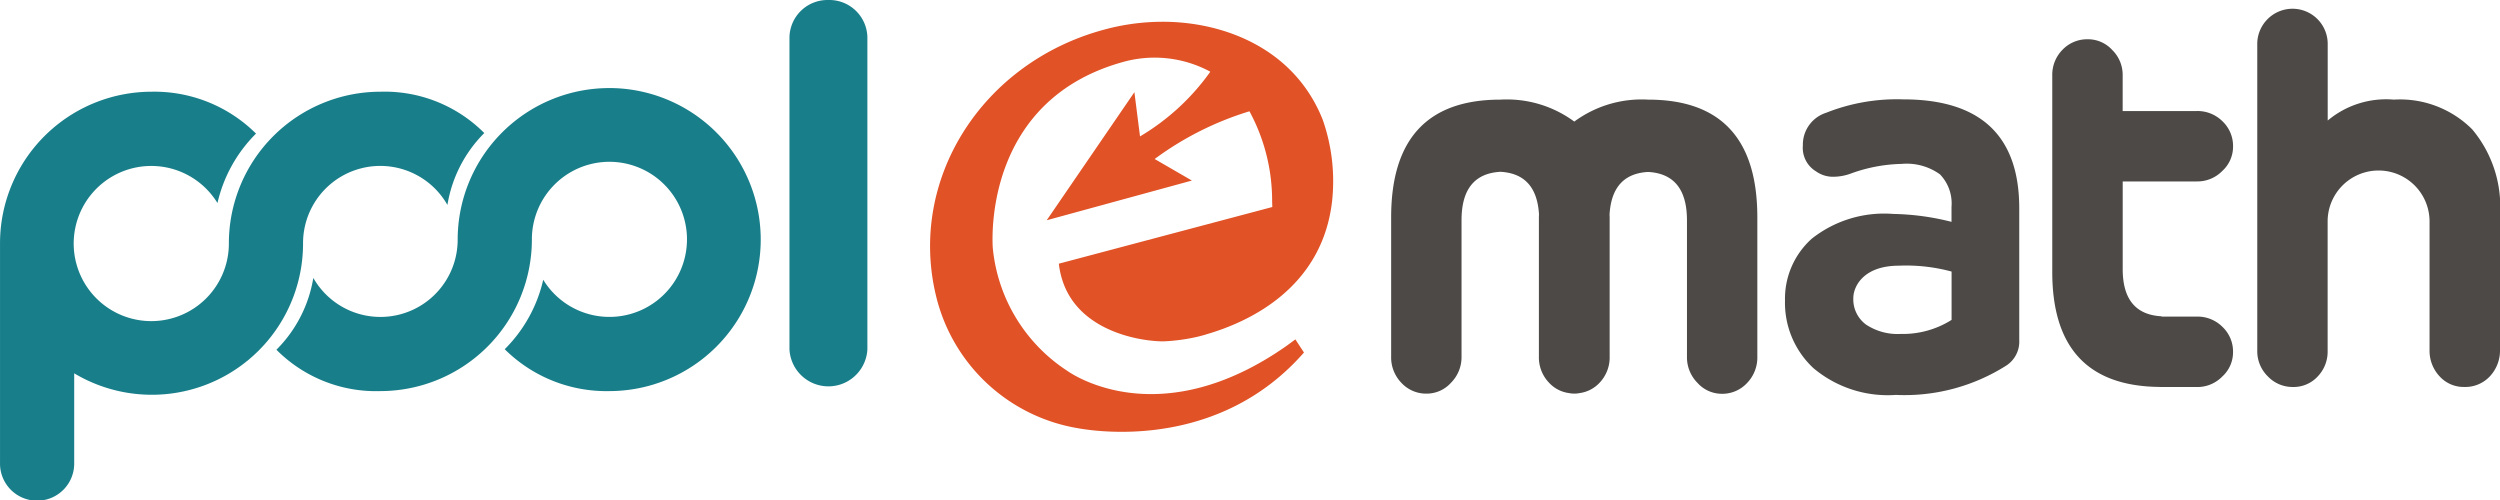 <svg id="ic_logo_modal" xmlns="http://www.w3.org/2000/svg" width="150" height="30" viewBox="0 0 150 30">
  <path id="패스_120" data-name="패스 120" d="M567.438,468.341c1.5.269,8.57,1.165,13.565-4.542l-.516-.788c-.208.156-.39.287-.534.393-7.5,5.25-12.711,1.8-13.143,1.5a9.928,9.928,0,0,1-4.479-7.392c-.056-.913-.312-8.966,7.927-11.176a7.04,7.04,0,0,1,5.127.615,13.829,13.829,0,0,1-4.219,3.882l-.337-2.653-5.261,7.683,8.71-2.382-2.233-1.293.055-.041a18.768,18.768,0,0,1,5.633-2.822,11.283,11.283,0,0,1,1.36,5.408l.01.336-12.808,3.4a5.077,5.077,0,0,0,.284,1.2h0c1.09,2.915,4.665,3.461,5.991,3.461a11.162,11.162,0,0,0,2.1-.29c.162-.042.324-.082.484-.135,2.487-.721,6.923-2.727,7.534-7.968h0a11.134,11.134,0,0,0-.56-4.906c-1.7-4.285-5.948-5.877-9.591-5.877a13.405,13.405,0,0,0-3.51.468c-7.351,1.975-11.788,9-10.1,15.98A10.544,10.544,0,0,0,567.438,468.341Z" transform="translate(-502.765 -442.648)" fill="#e15226"/>
  <path id="패스_121" data-name="패스 121" d="M937.8,490.591a4.835,4.835,0,0,1,1.607-3.711,7,7,0,0,1,4.884-1.485,15.224,15.224,0,0,1,3.5.475v-.9a2.512,2.512,0,0,0-.693-1.95,3.414,3.414,0,0,0-2.3-.627,9.425,9.425,0,0,0-3.027.571,3.074,3.074,0,0,1-1.039.2,1.746,1.746,0,0,1-1.07-.323,1.642,1.642,0,0,1-.79-1.549,2.006,2.006,0,0,1,1.387-1.963,11.511,11.511,0,0,1,4.63-.808q6.969,0,6.966,6.544v7.9a1.712,1.712,0,0,1-.756,1.514,11.394,11.394,0,0,1-6.65,1.775,6.929,6.929,0,0,1-4.947-1.61A5.355,5.355,0,0,1,937.8,490.591Zm4.1-.16a1.879,1.879,0,0,0,.758,1.6,3.417,3.417,0,0,0,2.079.564,5.474,5.474,0,0,0,3.058-.842v-2.9a10.413,10.413,0,0,0-3.154-.353C942.455,488.5,941.9,489.8,941.9,490.43Z" transform="translate(-830.7 -472.559)" fill="#4c4946"/>
  <path id="패스_122" data-name="패스 122" d="M778.51,478.587a6.814,6.814,0,0,0-4.432,1.317,6.815,6.815,0,0,0-4.432-1.317q-6.556,0-6.556,7.063V494a2.193,2.193,0,0,0,.615,1.579,2.022,2.022,0,0,0,1.528.648,1.966,1.966,0,0,0,1.451-.656,2.174,2.174,0,0,0,.629-1.554v-8.2c0-1.853.782-2.813,2.333-2.9,1.447.079,2.214.928,2.315,2.546,0,.061-.006.114-.006.178V494a2.193,2.193,0,0,0,.615,1.579,1.978,1.978,0,0,0,1.172.612,1.726,1.726,0,0,0,.318.035c.008,0,.014-.006.02-.006s.012.006.016.006a1.84,1.84,0,0,0,.322-.035,1.992,1.992,0,0,0,1.172-.612A2.195,2.195,0,0,0,776.2,494V485.65c0-.064-.006-.117-.006-.178.1-1.619.867-2.467,2.314-2.546,1.547.084,2.331,1.044,2.331,2.9v8.2a2.174,2.174,0,0,0,.63,1.554,1.958,1.958,0,0,0,1.449.656,2.022,2.022,0,0,0,1.528-.648,2.2,2.2,0,0,0,.615-1.579V485.65Q785.063,478.588,778.51,478.587Z" transform="translate(-679.621 -472.609)" fill="#4c4946"/>
  <path id="패스_123" data-name="패스 123" d="M1160.169,445.483a6.124,6.124,0,0,0-4.7-1.783,5.457,5.457,0,0,0-3.969,1.256V440.4a2.111,2.111,0,0,0-.613-1.529,2.111,2.111,0,0,0-3,.005,2.108,2.108,0,0,0-.613,1.538v18.362a2.106,2.106,0,0,0,.628,1.523,2.049,2.049,0,0,0,1.514.643,1.966,1.966,0,0,0,1.48-.627,2.142,2.142,0,0,0,.6-1.533v-7.826a3.058,3.058,0,0,1,6.115,0v7.761a2.247,2.247,0,0,0,.6,1.583,1.952,1.952,0,0,0,1.482.641,2.019,2.019,0,0,0,1.545-.646,2.271,2.271,0,0,0,.6-1.592v-8.1A7.209,7.209,0,0,0,1160.169,445.483Z" transform="translate(-1011.838 -437.723)" fill="#4c4946"/>
  <path id="패스_124" data-name="패스 124" d="M1064.908,468.424h-2.114v-.018c-1.549-.083-2.331-1.019-2.331-2.832v-5.26h4.462a2.089,2.089,0,0,0,1.516-.631,1.966,1.966,0,0,0,.643-1.451,2.036,2.036,0,0,0-.634-1.526,2.118,2.118,0,0,0-1.543-.616h-4.446v-2.149a2.091,2.091,0,0,0-.63-1.518,1.965,1.965,0,0,0-1.449-.639,2.052,2.052,0,0,0-1.528.627,2.133,2.133,0,0,0-.617,1.545v11.788q0,6.855,6.465,6.9v.006h2.222a2.088,2.088,0,0,0,1.516-.633,1.963,1.963,0,0,0,.643-1.448,2.038,2.038,0,0,0-.634-1.528A2.112,2.112,0,0,0,1064.908,468.424Z" transform="translate(-933.101 -449.428)" fill="#4c4946"/>
  <path id="패스_125" data-name="패스 125" d="M498.6,434.359a2.284,2.284,0,0,0-2.337,2.228v18.74a2.341,2.341,0,0,0,4.675,0v-18.74A2.285,2.285,0,0,0,498.6,434.359Z" transform="translate(-448.895 -434.359)" fill="#187f8a"/>
  <path id="패스_126" data-name="패스 126" d="M288.82,472.127a9.1,9.1,0,0,0-9.092,9.091,4.634,4.634,0,0,1-8.661,2.3,7.887,7.887,0,0,1-2.214,4.309,8.423,8.423,0,0,0,6.236,2.482,9.1,9.1,0,0,0,9.092-9.091h0a4.653,4.653,0,1,1,.681,2.41,8.562,8.562,0,0,1-2.311,4.168,8.653,8.653,0,0,0,6.269,2.513,9.091,9.091,0,1,0,0-18.183Z" transform="translate(-252.268 -466.843)" fill="#187f8a"/>
  <path id="패스_127" data-name="패스 127" d="M164.321,481.218a4.635,4.635,0,0,1,8.663-2.3,7.88,7.88,0,0,1,2.211-4.314,8.434,8.434,0,0,0-6.234-2.48,9.1,9.1,0,0,0-9.091,9.091,4.655,4.655,0,1,1-.684-2.411,8.591,8.591,0,0,1,2.313-4.167,8.655,8.655,0,0,0-6.268-2.513,9.1,9.1,0,0,0-9.092,9.091v13.174a2.226,2.226,0,1,0,4.451,0v-5.369a9.073,9.073,0,0,0,13.731-7.8Z" transform="translate(-146.138 -466.621)" fill="#187f8a"/>
</svg>
